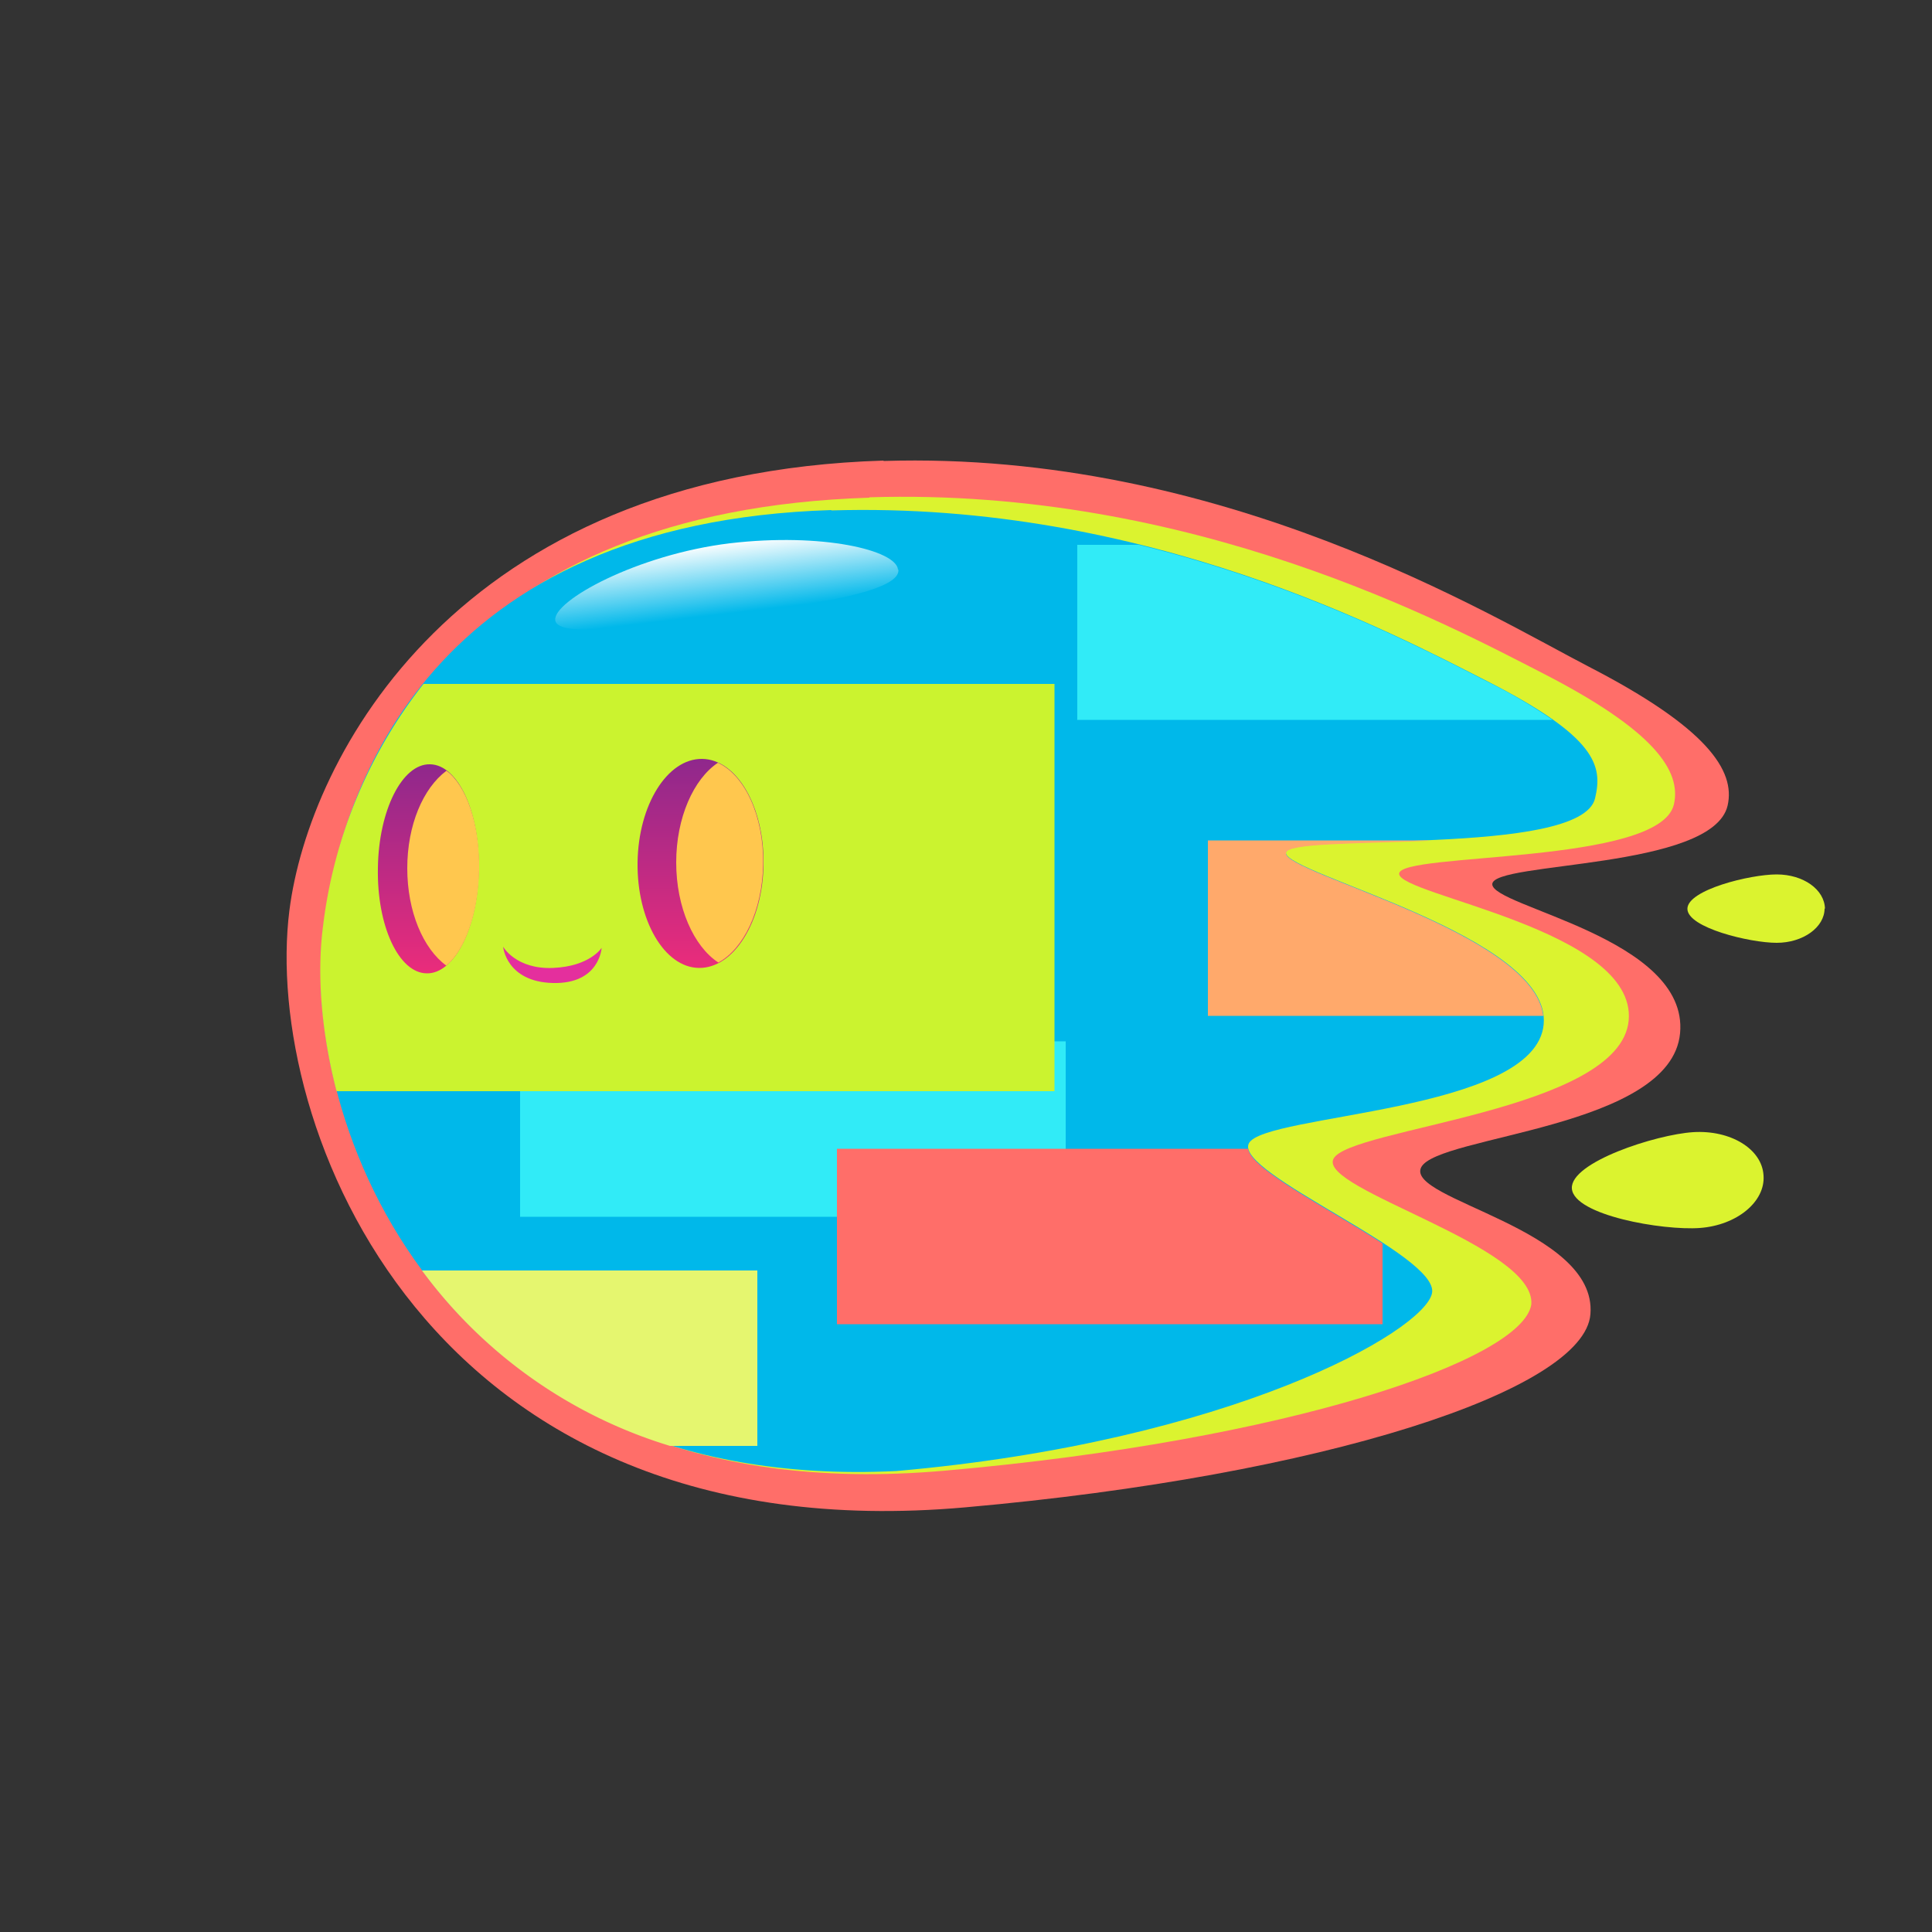 <svg role="img" aria-label="Motoko Ghosts (Labo's favorite one)" xmlns="http://www.w3.org/2000/svg" viewBox="0 0 50 50">
<rect x="0" y="0" width="50" height="50" fill="#333333" stroke="none"/>
<defs>
<linearGradient id="a" x1="14.06" x2="15.55" y1="42.72" y2="42.72" gradientTransform="scale(-1.24 1.24) rotate(-83.25 -17.35 44.18)" gradientUnits="userSpaceOnUse">
<stop offset="0" stop-color="#fff" stop-opacity="0"/>
<stop offset="1" stop-color="#fff"/>
</linearGradient>
<linearGradient id="b" x1="19.76" x2="21.25" y1="30.62" y2="30.62" gradientTransform="matrix(0 -3.63 -3.63 0 129.29 96.77)" gradientUnits="userSpaceOnUse">
<stop offset="0" stop-color="#ea2c7b"/>
<stop offset="1" stop-color="#8f288c"/>
</linearGradient>
<linearGradient id="c" x1="19.75" x2="21.24" y1="31.26" y2="31.26" gradientTransform="matrix(0 -3.63 -3.63 0 124.56 96.87)" gradientUnits="userSpaceOnUse">
<stop offset="0" stop-color="#ea2c7b"/>
<stop offset="1" stop-color="#8f288c"/>
</linearGradient>
</defs>
<path fill="#dbf32f" d="M45.64 30.42c.05.68-.69 1.29-1.65 1.36s-3.26-.33-3.31-1.02c-.05-.68 2.18-1.4 3.14-1.46s1.78.43 1.82 1.12Zm1.58-6.91c0 .49-.56.89-1.24.89-.69 0-2.31-.39-2.31-.88s1.62-.89 2.31-.89 1.24.39 1.25.89Z"/>
<path fill="#ff6e69" d="M22.87 11.93c8.74-.27 15.71 4.01 18.26 5.33 3.04 1.57 3.79 2.68 3.58 3.59-.39 1.66-6.07 1.44-6.09 2.03-.02.59 5.09 1.39 4.86 3.86-.23 2.47-6.28 2.64-6.7 3.47-.42.84 4.56 1.58 4.38 3.8-.15 1.97-6.91 4.18-16.18 5-13.96 1.24-18.19-9.93-17.49-15.45.5-3.95 4.32-11.3 15.37-11.64Z"/>
<path fill="#dbf32f" d="M22.5 12.87c8.36-.26 14.96 3.29 17.4 4.54 2.91 1.49 3.62 2.54 3.42 3.41-.37 1.57-7.09 1.23-7.11 1.79s6.15 1.45 5.94 3.8c-.22 2.35-7.24 2.78-7.64 3.58-.4.79 5.25 2.25 5.12 3.77-.23 1.44-6.3 3.52-15.17 4.3C11.1 39.24 7.96 28.6 8.63 23.37c.48-3.75 3.31-10.16 13.87-10.49Z"/>
<path fill="#00b8ea" d="M21.51 13.21c8.16-.25 14.6 3.21 16.98 4.42 2.84 1.45 2.99 2.19 2.79 3.03-.36 1.54-7.99.86-8 1.41-.02.55 6.88 2.16 6.67 4.44-.21 2.29-7.24 2.31-7.63 3.08-.39.77 4.95 2.89 4.74 3.88s-5.21 3.84-13.86 4.6c-11.77.58-15.48-9.01-14.83-14.11.47-3.66 2.84-10.44 13.15-10.76Z"/>
<path fill="url(#a)" d="M23.25 14.74c.06.5-1.74.86-4.14 1.14s-4.68.67-4.74.17c-.06-.5 2.12-1.7 4.52-1.99 2.4-.28 4.3.18 4.35.68Z"/>
<path fill="#e5f66f" fill-rule="evenodd" d="M19.6 32.88h-8.68a12.47 12.47 0 0 0 6.42 4.54h2.26v-4.54Z"/>
<path fill="#31ebf7" d="M13.46 26.95h14.12v4.54H13.46z"/>
<path fill="#ff6e69" fill-rule="evenodd" d="M35.78 32.18c-1.38-.9-3.39-1.9-3.48-2.45H21.66v4.54h14.12v-2.08Z" data-name="effect4"/>
<path fill="#ffa96b" fill-rule="evenodd" d="M36.95 21.75h-5.69v4.54h8.68c-.25-2.16-6.68-3.68-6.66-4.21 0-.26 1.79-.24 3.68-.32Z"/>
<path fill="#31ebf7" fill-rule="evenodd" d="M27.87 18.63h12.31a13.6 13.6 0 0 0-1.69-.99c-1.53-.78-4.75-2.49-9.02-3.54h-1.59v4.54Z"/>
<path fill="#cbf32f" fill-rule="evenodd" d="M27.29 17.7H10.96a12.58 12.58 0 0 0-2.6 6.27c-.16 1.23-.05 2.72.35 4.27h18.58V17.69Z"/>
<path fill="url(#b)" d="M19.76 22.37c-.02 1.49-.77 2.69-1.67 2.68-.9-.01-1.61-1.24-1.59-2.73.02-1.49.77-2.69 1.67-2.68s1.61 1.24 1.59 2.73Z"/>
<path fill="#ffc74e" fill-rule="evenodd" d="M18.58 19.74c-.63.42-1.08 1.42-1.08 2.58s.45 2.17 1.09 2.59c.65-.35 1.14-1.34 1.16-2.54.02-1.26-.48-2.31-1.17-2.63Z"/>
<path fill="url(#c)" d="M12.39 22.51c-.02 1.49-.63 2.7-1.35 2.68-.72-.01-1.29-1.23-1.26-2.73.02-1.49.63-2.7 1.35-2.68.72.01 1.29 1.23 1.26 2.73Z"/>
<path fill="#ffc74e" fill-rule="evenodd" d="M11.55 19.95c-.6.45-1.01 1.4-1.01 2.52s.41 2.08 1.01 2.52c.48-.4.83-1.36.85-2.48.02-1.19-.34-2.19-.84-2.56Z"/>
<path fill="#e42f9d" fill-rule="evenodd" d="M13.02 24.5s.33.59 1.29.55c.96-.04 1.26-.52 1.26-.52s-.05.94-1.26.91c-1.21-.03-1.29-.94-1.29-.94Z"/>
</svg>